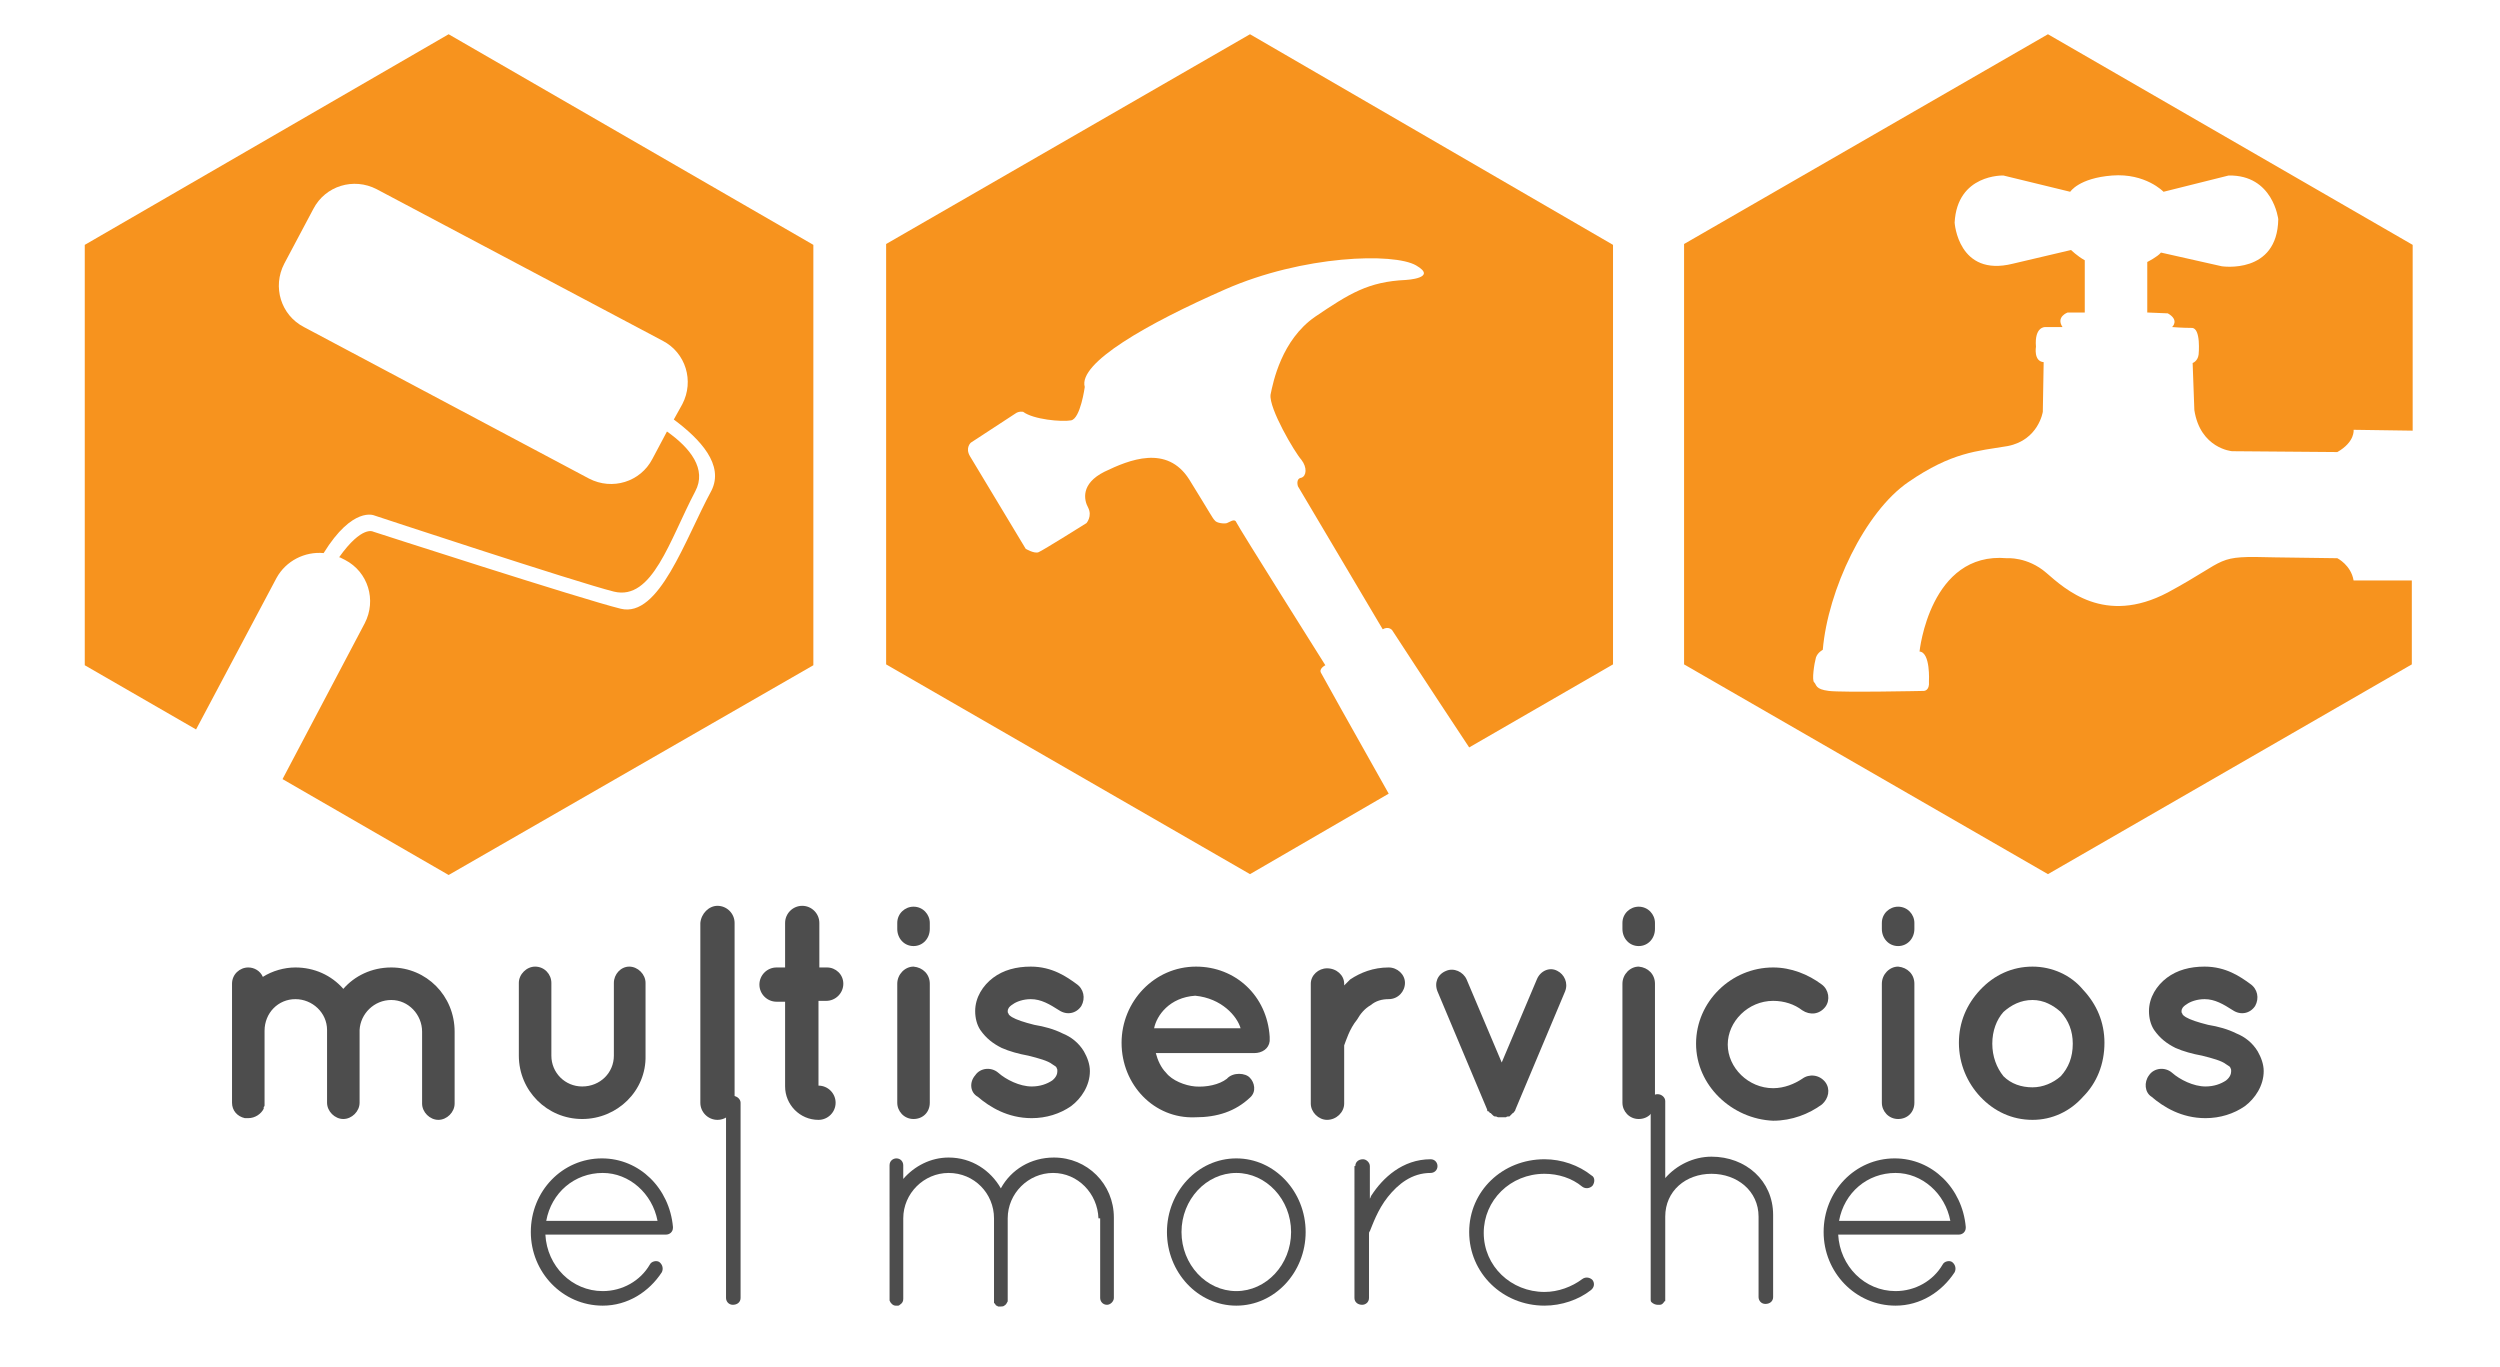 <?xml version="1.0" encoding="utf-8"?>
<!-- Generator: Adobe Illustrator 19.0.0, SVG Export Plug-In . SVG Version: 6.00 Build 0)  -->
<svg version="1.1" id="Capa_1" xmlns="http://www.w3.org/2000/svg" xmlns:xlink="http://www.w3.org/1999/xlink" x="0px" y="0px"
	 viewBox="0 0 292 159.7" style="enable-background:new 0 0 292 159.7;" xml:space="preserve">
<style type="text/css">
	.st0{fill:#F7931E;}
	.st1{fill:#4D4D4D;}
</style>
<g id="XMLID_5_">
	<path id="XMLID_6_" class="st0" d="M274.9,67.8c-0.3-1.8-1.9-2.6-1.9-2.6l-7.3-0.1c-7.2-0.2-5.1,0.1-12.5,4.1
		c-7.4,3.9-12-0.4-14.2-2.3c-2.2-1.9-4.6-1.7-4.6-1.7c-9-0.8-10.2,10.9-10.2,10.9c1.3,0.1,1.1,3.5,1.1,3.5c0.1,1.1-0.6,1.1-0.6,1.1
		s-9.5,0.2-11.1,0c-1.6-0.2-1.4-0.7-1.7-1c-0.3-0.2,0-2.2,0.2-2.9c0.2-0.6,0.8-0.9,0.8-0.9c0.6-7,4.9-16.1,10-19.6
		c5.1-3.5,8-3.6,11.6-4.2c3.6-0.7,4.1-4,4.1-4l0.1-5.8c-1.2-0.1-0.9-1.8-0.9-1.8c-0.2-2.4,1.1-2.3,1.1-2.3h2
		c-0.8-1.2,0.6-1.7,0.6-1.7h2v-6.1c-0.9-0.5-1.6-1.2-1.6-1.2l-6.8,1.6c-6.4,1.6-6.8-4.8-6.8-4.8c0.3-5.7,5.7-5.5,5.7-5.5l7.8,1.9
		c0,0,1-1.6,4.9-1.9c3.9-0.3,6,1.9,6,1.9l7.6-1.9c5.2-0.1,5.8,5.1,5.8,5.1c-0.1,6.5-6.6,5.5-6.6,5.5l-7.1-1.6
		c-0.4,0.5-1.6,1.1-1.6,1.1v5.9l2.4,0.1c1.4,0.8,0.5,1.6,0.5,1.6s1.2,0.1,2.3,0.1c1.1,0,0.8,3.1,0.8,3.1c-0.1,0.8-0.7,1-0.7,1
		l0.2,5.5c0.7,4.5,4.4,4.8,4.4,4.8l12.3,0.1c2.1-1.2,1.9-2.6,1.9-2.6l6.9,0.1V28.6L239.2,4l-42.5,24.5l0,49.1l42.5,24.5l42.5-24.5
		v-9.8L274.9,67.8z"/>
	<path id="XMLID_7_" class="st0" d="M52.4,4L9.9,28.6v49.1l13,7.5l9.4-17.7c1.1-2,3.3-3.1,5.5-2.9c3.4-5.5,5.9-4.4,5.9-4.4
		s23.6,7.8,28,8.9c4.5,1.1,6.5-6,9.5-11.7c1.4-2.6-0.6-5.1-3.3-7l-1.7,3.2c-1.4,2.7-4.7,3.7-7.4,2.3L35.5,38.2
		c-2.7-1.4-3.7-4.7-2.3-7.4l3.4-6.4c1.4-2.7,4.7-3.7,7.4-2.3l33.4,17.7c2.7,1.4,3.7,4.7,2.3,7.4l-1,1.8c3.1,2.3,5.9,5.3,4.4,8.3
		C80,63,77,72.2,72.5,71.1c-4.5-1.1-28.9-9-28.9-9s-1.3-0.8-4,3c0,0,0.1,0,0.1,0l0.6,0.3c2.7,1.4,3.7,4.7,2.3,7.4L33,91l19.4,11.2
		L95,77.7l0-49.1L52.4,4z"/>
	<path id="XMLID_8_" class="st0" d="M154.3,78.6c-0.3-0.5,0.5-0.9,0.5-0.9s-10.2-16.2-10.4-16.7c-0.2-0.5-0.8,0-1.1,0.1
		c-0.3,0.1-1.2,0-1.4-0.3c-0.3-0.3-0.4-0.6-3-4.8c-2.6-4.1-7-2.3-9.9-0.9c-2.8,1.4-2.4,3.3-1.9,4.2c0.5,1-0.2,1.8-0.2,1.8
		s-5.1,3.2-5.6,3.4c-0.5,0.2-1.5-0.4-1.5-0.4s-5.9-9.8-6.5-10.8c-0.6-1,0.1-1.6,0.1-1.6l5.2-3.4c0.4-0.3,0.9-0.2,0.9-0.2
		c1.2,0.9,4.5,1.2,5.6,1c1.1-0.2,1.6-3.9,1.6-3.9c-0.8-2.8,7.3-7.4,16.4-11.4c9.1-4,19.7-4.3,22.3-2.8c2.6,1.5-1.2,1.7-1.2,1.7
		c-4.4,0.2-6.6,1.6-10.6,4.3c-3.9,2.7-4.9,7.6-5.2,9.1c-0.2,1.6,2.8,6.7,3.6,7.6c0.7,0.9,0.6,1.9,0,2.1c-0.7,0.1-0.4,1-0.4,1
		l9.9,16.7c0.7-0.4,1.1,0.1,1.1,0.1s3.9,6,9,13.7l16.8-9.7V28.6L146,4l-42.5,24.5v49.1l42.5,24.5l16.2-9.4
		C157.8,84.9,154.4,78.8,154.3,78.6z"/>
</g>
<g id="XMLID_1_">
	<path id="XMLID_2_" class="st1" d="M42,120.3c0,0,0,0.1,0,0.1v8.4c0,1-0.9,1.9-1.9,1.9c-1,0-1.9-0.9-1.9-1.9v-8.4c0,0,0-0.1,0-0.1
		c0-2-1.7-3.6-3.7-3.6c-2,0-3.6,1.6-3.6,3.7v8.4c0,0.1,0,0.2,0,0.2c0,0,0,0.1,0,0.1c0,0.1,0,0.1-0.1,0.2c0,0,0,0.1,0,0.2
		c-0.3,0.6-1,1.1-1.8,1.1c-0.1,0-0.2,0-0.4,0c-0.9-0.2-1.5-0.9-1.5-1.8v-8.4c0,0,0,0,0,0v-5.5c0-1.1,0.9-1.9,1.9-1.9
		c0.7,0,1.4,0.4,1.7,1.1c1.1-0.7,2.5-1.1,3.8-1.1c2.2,0,4.2,0.9,5.6,2.5c1.3-1.5,3.3-2.5,5.6-2.5c4.1,0,7.4,3.3,7.4,7.5v8.4
		c0,1-0.9,1.9-1.9,1.9c-1,0-1.9-0.9-1.9-1.9v-8.4c0-2-1.6-3.7-3.6-3.7C43.7,116.8,42.1,118.4,42,120.3z"/>
	<path id="XMLID_4_" class="st1" d="M68,130.7c-4.1,0-7.4-3.3-7.4-7.4v-8.5c0-1,0.9-1.9,1.9-1.9c1.1,0,1.9,0.9,1.9,1.9v8.5
		c0,2,1.6,3.6,3.6,3.6c2.1,0,3.7-1.6,3.7-3.6v-8.5c0-1,0.8-1.9,1.8-1.9c1,0,1.9,0.9,1.9,1.9v8.5C75.5,127.4,72.1,130.7,68,130.7z"/>
	<path id="XMLID_11_" class="st1" d="M83.8,105.8c1.1,0,2,0.9,2,2v21c0,1.1-0.9,2-2,2c-1.1,0-2-0.9-2-2v-21
		C81.9,106.7,82.8,105.8,83.8,105.8z"/>
	<path id="XMLID_13_" class="st1" d="M98.5,114.9c0,1.1-0.9,2-2,2h-0.9v9.9c1.1,0,2,0.9,2,2s-0.9,2-2,2c-2.2,0-3.9-1.8-3.9-3.9v-9.9
		h-1c-1.1,0-2-0.9-2-2c0-1.1,0.9-2,2-2h1v-5.2c0-1.1,0.9-2,2-2c1.1,0,2,0.9,2,2v5.2h0.9C97.6,113,98.5,113.8,98.5,114.9z"/>
	<path id="XMLID_15_" class="st1" d="M108.6,108.5c0,1.1-0.8,2-1.9,2c-1.1,0-1.9-0.9-1.9-2v-0.7c0-1.1,0.9-1.9,1.9-1.9
		c1.1,0,1.9,0.9,1.9,1.9V108.5z M108.6,114.9v13.9c0,1.1-0.8,1.9-1.9,1.9c-1.1,0-1.9-0.9-1.9-1.9v-13.9c0-1.1,0.9-2,1.9-2
		C107.8,113,108.6,113.8,108.6,114.9z"/>
	<path id="XMLID_18_" class="st1" d="M113.9,125.6c0.6-0.9,1.9-1,2.7-0.3c0.9,0.8,2.5,1.6,3.9,1.6c1,0,1.8-0.3,2.4-0.7
		c0.5-0.4,0.6-0.8,0.6-1.1c0-0.2,0-0.2-0.1-0.4c0-0.1-0.2-0.2-0.5-0.4c-0.5-0.4-1.6-0.7-2.8-1h0c-1.1-0.2-2.2-0.5-3.1-0.9
		c-1-0.5-1.8-1.1-2.5-2.1c-0.4-0.6-0.6-1.4-0.6-2.2c0-1.6,0.9-3,2.1-3.9c1.2-0.9,2.7-1.3,4.4-1.3c2.5,0,4.2,1.2,5.3,2
		c0.9,0.6,1.1,1.7,0.6,2.6c-0.6,0.9-1.7,1.1-2.6,0.5c-1.1-0.7-2.1-1.3-3.3-1.3c-0.9,0-1.7,0.3-2.1,0.6c-0.5,0.3-0.6,0.6-0.6,0.8
		c0,0.1,0,0.2,0.1,0.3c0,0.1,0.1,0.2,0.4,0.4c0.5,0.3,1.4,0.6,2.6,0.9l0,0h0c1.2,0.2,2.3,0.5,3.3,1c1,0.4,1.9,1.1,2.5,2.1
		c0.4,0.7,0.7,1.5,0.7,2.3c0,1.7-1,3.2-2.2,4.1c-1.3,0.9-2.9,1.4-4.6,1.4c-2.8,0-4.9-1.3-6.3-2.5
		C113.3,127.6,113.2,126.4,113.9,125.6z"/>
	<path id="XMLID_21_" class="st1" d="M131,121.8c0-4.8,3.8-8.9,8.7-8.9c4.6,0,8.3,3.4,8.6,8.2c0,0,0,0.1,0,0.2c0,0.1,0,0.2,0,0.3
		c-0.1,0.9-0.9,1.4-1.8,1.4H135c0.2,0.8,0.6,1.7,1.2,2.3c0.7,0.9,2.2,1.5,3.4,1.6c1.3,0.1,2.8-0.2,3.7-0.9c0.7-0.8,2.2-0.7,2.7-0.1
		c0.5,0.5,0.8,1.6,0,2.3c-1.7,1.6-3.8,2.3-6.4,2.3C134.8,130.7,131,126.7,131,121.8z M134.8,120.1h10.1c-0.4-1.4-2.2-3.5-5.3-3.8
		C136.6,116.5,135.1,118.6,134.8,120.1z"/>
	<path id="XMLID_24_" class="st1" d="M164.1,114.8c0,1-0.8,1.9-1.9,1.9c-0.8,0-1.5,0.2-2.1,0.7c-0.7,0.4-1.2,1-1.6,1.7
		c-0.9,1.1-1.3,2.5-1.5,3v6.8c0,1-0.9,1.9-2,1.9c-1,0-1.9-0.9-1.9-1.9v-14c0-1,0.9-1.8,1.9-1.8c1.1,0,2,0.8,2,1.8v0.2
		c0.2-0.2,0.5-0.5,0.7-0.7c1.2-0.8,2.7-1.4,4.5-1.4C163.2,113,164.1,113.8,164.1,114.8z"/>
	<path id="XMLID_26_" class="st1" d="M182.8,115.8l-5.8,13.8c0,0.1-0.1,0.2-0.1,0.2c0,0,0,0,0,0c-0.1,0.1-0.1,0.2-0.2,0.2
		c0,0,0,0,0,0c-0.1,0.1-0.1,0.1-0.2,0.2c0,0,0,0,0,0c-0.1,0.1-0.1,0.1-0.2,0.2c0,0,0,0-0.1,0c0,0,0,0,0,0c-0.1,0-0.2,0-0.3,0.1
		c0,0,0,0-0.1,0c-0.1,0-0.2,0-0.4,0c-0.1,0-0.2,0-0.3,0c0,0,0,0-0.1,0c-0.1,0-0.2-0.1-0.3-0.1c0,0,0,0,0,0c-0.1,0-0.1,0-0.1,0
		c-0.1,0-0.2-0.1-0.3-0.2c0,0,0,0,0,0c-0.1-0.1-0.1-0.1-0.2-0.2c0,0,0,0-0.1,0c0-0.1-0.1-0.2-0.2-0.2c0,0,0,0,0,0
		c-0.1,0-0.1-0.1-0.1-0.2l-5.8-13.8c-0.4-1,0-2,1-2.4c0.9-0.4,2,0.1,2.4,1l4.1,9.7l4.1-9.7c0.4-1,1.5-1.5,2.4-1
		C182.7,113.8,183.2,114.8,182.8,115.8z"/>
	<path id="XMLID_28_" class="st1" d="M193.3,108.5c0,1.1-0.8,2-1.9,2c-1.1,0-1.9-0.9-1.9-2v-0.7c0-1.1,0.9-1.9,1.9-1.9
		c1.1,0,1.9,0.9,1.9,1.9V108.5z M193.3,114.9v13.9c0,1.1-0.8,1.9-1.9,1.9c-1.1,0-1.9-0.9-1.9-1.9v-13.9c0-1.1,0.9-2,1.9-2
		C192.5,113,193.3,113.8,193.3,114.9z"/>
	<path id="XMLID_31_" class="st1" d="M198.1,121.9c0-4.9,4.1-8.9,9-8.9c2.1,0,4.1,0.8,5.7,2c0.8,0.6,1,1.8,0.4,2.6
		c-0.7,0.9-1.8,1-2.7,0.4c-0.9-0.7-2.1-1.1-3.4-1.1c-2.9,0-5.3,2.4-5.3,5.1c0,2.7,2.4,5.1,5.3,5.1c1.3,0,2.5-0.5,3.4-1.1
		c0.8-0.6,2-0.5,2.7,0.4c0.6,0.8,0.4,1.9-0.4,2.6c-1.5,1.1-3.5,1.9-5.7,1.9C202.3,130.7,198.1,126.8,198.1,121.9z"/>
	<path id="XMLID_33_" class="st1" d="M223.6,108.5c0,1.1-0.8,2-1.9,2c-1.1,0-1.9-0.9-1.9-2v-0.7c0-1.1,0.9-1.9,1.9-1.9
		c1.1,0,1.9,0.9,1.9,1.9V108.5z M223.6,114.9v13.9c0,1.1-0.8,1.9-1.9,1.9c-1.1,0-1.9-0.9-1.9-1.9v-13.9c0-1.1,0.9-2,1.9-2
		C222.8,113,223.6,113.8,223.6,114.9z"/>
	<path id="XMLID_36_" class="st1" d="M231.3,128.1c-1.5-1.6-2.5-3.8-2.5-6.3c0-2.4,0.9-4.5,2.5-6.2c1.6-1.7,3.7-2.7,6.1-2.7
		c2.3,0,4.5,1,5.9,2.7c1.6,1.7,2.5,3.8,2.5,6.2c0,2.5-0.9,4.7-2.5,6.3c-1.5,1.7-3.6,2.7-5.9,2.7C235,130.8,232.9,129.8,231.3,128.1z
		 M232.7,121.9c0,1.5,0.5,2.8,1.3,3.8c0.9,0.9,2.1,1.3,3.4,1.3c1.2,0,2.4-0.5,3.3-1.3c0.9-1,1.4-2.2,1.4-3.8c0-1.5-0.5-2.7-1.4-3.7
		c-0.9-0.8-2-1.4-3.3-1.4c-1.4,0-2.5,0.6-3.4,1.4C233.2,119.1,232.7,120.4,232.7,121.9z"/>
	<path id="XMLID_39_" class="st1" d="M251,125.6c0.6-0.9,1.9-1,2.7-0.3c0.9,0.8,2.5,1.6,3.9,1.6c1,0,1.8-0.3,2.4-0.7
		c0.5-0.4,0.6-0.8,0.6-1.1c0-0.2,0-0.2-0.1-0.4c0-0.1-0.2-0.2-0.5-0.4c-0.5-0.4-1.6-0.7-2.8-1h0c-1.1-0.2-2.2-0.5-3.1-0.9
		c-1-0.5-1.8-1.1-2.5-2.1c-0.4-0.6-0.6-1.4-0.6-2.2c0-1.6,0.9-3,2.1-3.9c1.2-0.9,2.7-1.3,4.4-1.3c2.5,0,4.2,1.2,5.3,2
		c0.9,0.6,1.1,1.7,0.6,2.6c-0.6,0.9-1.7,1.1-2.6,0.5c-1.1-0.7-2.1-1.3-3.3-1.3c-0.9,0-1.7,0.3-2.1,0.6c-0.5,0.3-0.6,0.6-0.6,0.8
		c0,0.1,0,0.2,0.1,0.3c0,0.1,0.1,0.2,0.4,0.4c0.5,0.3,1.4,0.6,2.6,0.9l0,0h0c1.2,0.2,2.3,0.5,3.3,1c1,0.4,1.9,1.1,2.5,2.1
		c0.4,0.7,0.7,1.5,0.7,2.3c0,1.7-1,3.2-2.2,4.1c-1.3,0.9-2.9,1.4-4.6,1.4c-2.8,0-4.9-1.3-6.3-2.5C250.5,127.6,250.4,126.4,251,125.6
		z"/>
</g>
<g id="XMLID_9_">
	<path id="XMLID_41_" class="st1" d="M62,143.9c0-4.8,3.7-8.6,8.3-8.6c4.4,0,7.9,3.5,8.3,8v0v0.1c0,0.5-0.4,0.8-0.8,0.8H63.7
		c0.2,3.7,3.1,6.6,6.7,6.6c2.3,0,4.4-1.2,5.5-3.1c0.2-0.4,0.8-0.5,1.1-0.3c0.4,0.3,0.5,0.8,0.3,1.2c-1.5,2.3-4,3.9-6.9,3.9
		C65.7,152.5,62,148.6,62,143.9z M63.8,142.6h13c-0.6-3.2-3.3-5.6-6.4-5.6C67.1,137,64.4,139.3,63.8,142.6z"/>
	<path id="XMLID_44_" class="st1" d="M84.8,128.8c0-0.5,0.4-0.8,0.8-0.8c0.5,0,0.9,0.4,0.9,0.8v22.8c0,0.5-0.4,0.8-0.9,0.8
		c-0.5,0-0.8-0.4-0.8-0.8V128.8z"/>
	<path id="XMLID_46_" class="st1" d="M128.3,142.3c-0.1-2.9-2.4-5.3-5.3-5.3c-2.9,0-5.3,2.4-5.3,5.3v9.4v0.1c0,0,0,0.1,0,0.1v0.1
		c-0.1,0.2-0.2,0.4-0.4,0.5c-0.1,0.1-0.3,0.1-0.4,0.1h-0.1h-0.1c0,0-0.1,0-0.1,0c-0.1,0-0.1-0.1-0.2-0.1c0,0-0.1,0-0.1-0.1l-0.1-0.1
		c0,0,0-0.1-0.1-0.1c0,0,0,0,0-0.1c0,0,0,0,0-0.1c0,0,0-0.1,0-0.1v-0.1v-0.1v-9.4c0-2.9-2.3-5.3-5.3-5.3c-2.9,0-5.3,2.4-5.3,5.3v9.4
		c0,0.3-0.1,0.5-0.4,0.7c0,0-0.1,0.1-0.2,0.1c0,0-0.1,0-0.1,0h-0.1h-0.1c-0.3,0-0.6-0.3-0.7-0.6v-0.2v-9.4V142v-5.9
		c0-0.5,0.4-0.8,0.8-0.8c0.5,0,0.8,0.4,0.8,0.8v1.6c1.3-1.5,3.2-2.5,5.3-2.5c2.7,0,4.9,1.5,6.1,3.6c1.2-2.2,3.5-3.6,6.2-3.6
		c3.9,0,7,3.1,7,7v9.4c0,0.4-0.4,0.8-0.8,0.8c-0.5,0-0.8-0.4-0.8-0.8V142.3z"/>
	<path id="XMLID_48_" class="st1" d="M144.4,135.3c4.5,0,8.1,3.9,8.1,8.6c0,4.7-3.6,8.6-8.1,8.6c-4.5,0-8.1-3.9-8.1-8.6
		C136.3,139.2,139.9,135.3,144.4,135.3z M144.4,150.8c3.5,0,6.4-3.1,6.4-6.9c0-3.8-2.9-6.9-6.4-6.9c-3.5,0-6.4,3.1-6.4,6.9
		C138,147.7,140.9,150.8,144.4,150.8z"/>
	<path id="XMLID_51_" class="st1" d="M158.3,136.2c0-0.5,0.4-0.8,0.9-0.8c0.4,0,0.8,0.4,0.8,0.8v3.8c0.1-0.1,0.1-0.3,0.2-0.4
		c1.3-2,3.6-4.2,6.9-4.2c0.5,0,0.8,0.4,0.8,0.8c0,0.5-0.4,0.8-0.8,0.8c-2.2,0-3.8,1.3-5,2.8c-1.2,1.5-1.8,3.3-2.1,4
		c-0.1,0.1-0.1,0.2-0.1,0.3v7.5c0,0.5-0.4,0.8-0.8,0.8c-0.5,0-0.9-0.3-0.9-0.8V136.2z"/>
	<path id="XMLID_53_" class="st1" d="M171.6,143.9c0-4.8,3.9-8.5,8.8-8.5c2,0,4,0.7,5.5,1.9c0.4,0.2,0.4,0.8,0.1,1.2
		c-0.3,0.3-0.8,0.4-1.2,0.1c-1.2-1-2.8-1.5-4.4-1.5c-4,0-7.1,3.1-7.1,6.9c0,3.9,3.2,6.9,7.1,6.9c1.6,0,3.2-0.6,4.4-1.5
		c0.4-0.3,0.9-0.2,1.2,0.1c0.3,0.4,0.2,0.9-0.2,1.2c-1.4,1.1-3.4,1.8-5.4,1.8C175.5,152.5,171.6,148.7,171.6,143.9z"/>
	<path id="XMLID_55_" class="st1" d="M205.4,142.1c0-3-2.5-5-5.5-5c-3,0-5.4,2-5.4,5v9.6v0.1c0,0.1,0,0.1,0,0.1c0,0.1,0,0.1-0.1,0.1
		c-0.1,0.2-0.3,0.4-0.5,0.4c0,0,0,0-0.1,0h-0.1h-0.1c-0.2,0-0.5-0.1-0.7-0.3c-0.1-0.1-0.1-0.2-0.1-0.3c0-0.1,0-0.2,0-0.3v-9.6v-0.3
		v-13c0-0.5,0.4-0.8,0.8-0.8c0.5,0,0.9,0.4,0.9,0.8v9c1.3-1.5,3.3-2.5,5.4-2.5c4,0,7.2,2.8,7.2,6.8v9.6c0,0.5-0.4,0.8-0.9,0.8
		c-0.5,0-0.8-0.4-0.8-0.8V142.1z"/>
	<path id="XMLID_57_" class="st1" d="M213,143.9c0-4.8,3.7-8.6,8.3-8.6c4.4,0,7.9,3.5,8.3,8v0v0.1c0,0.5-0.4,0.8-0.8,0.8h-14.1
		c0.2,3.7,3.1,6.6,6.7,6.6c2.3,0,4.4-1.2,5.5-3.1c0.2-0.4,0.8-0.5,1.1-0.3c0.4,0.3,0.5,0.8,0.3,1.2c-1.5,2.3-4,3.9-6.9,3.9
		C216.7,152.5,213,148.6,213,143.9z M214.8,142.6h13c-0.6-3.2-3.3-5.6-6.4-5.6C218.1,137,215.4,139.3,214.8,142.6z"/>
</g>
</svg>
